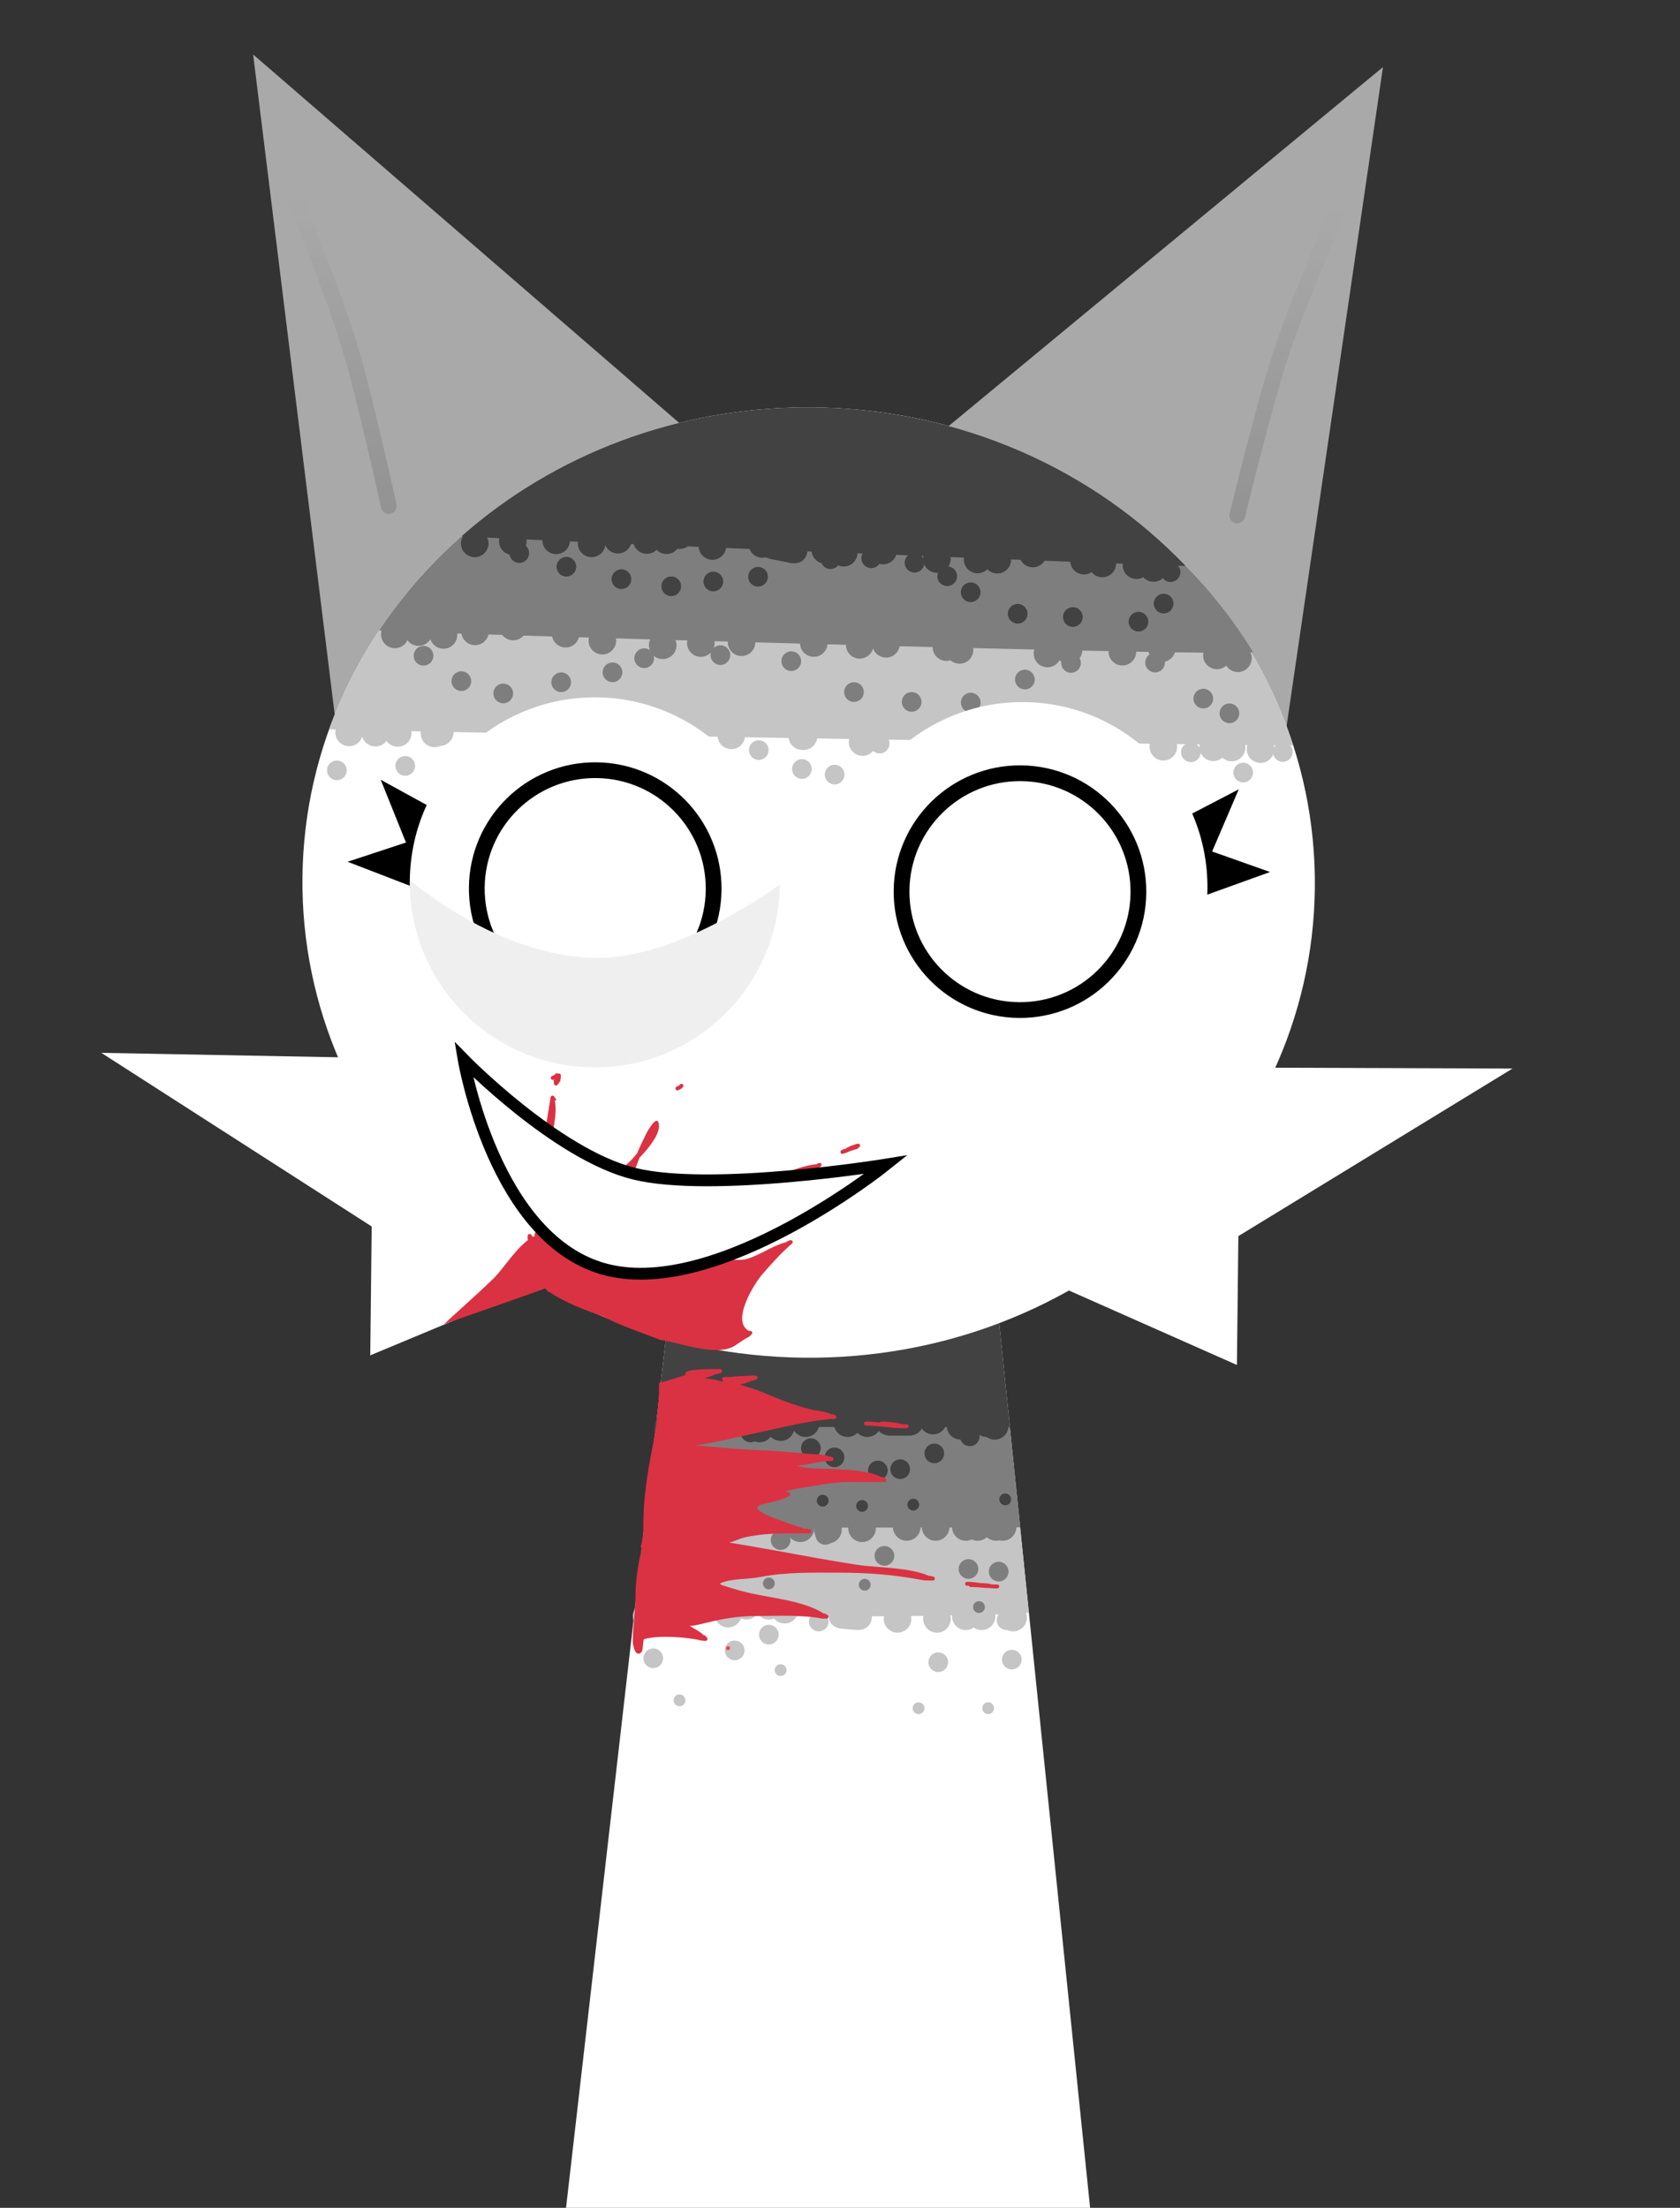 <svg version="1.1" xmlns="http://www.w3.org/2000/svg" xmlns:xlink="http://www.w3.org/1999/xlink" width="213.182" height="280.185" viewBox="0,0,213.182,280.185"><rect x="0" y="0" width="213.182" height="280.185" fill="#333333" stroke="none"/><defs><linearGradient x1="378.185" y1="65.219" x2="377.749" y2="104.374" gradientUnits="userSpaceOnUse" id="color-1"><stop offset="0" stop-color="#000000" stop-opacity="0"/><stop offset="1" stop-color="#000000" stop-opacity="0.129"/></linearGradient><linearGradient x1="258.076" y1="63.882" x2="257.64" y2="103.038" gradientUnits="userSpaceOnUse" id="color-2"><stop offset="0" stop-color="#000000" stop-opacity="0"/><stop offset="1" stop-color="#000000" stop-opacity="0.129"/></linearGradient></defs><g transform="translate(-214.524,-38.888)"><g stroke-miterlimit="10"><g stroke-linecap="butt"><g><path d="M286.352,319.072l15.143,-131.842l37.783,-0.158l13.574,132z" fill="#ffffff" stroke="#000000" stroke-width="0"/><path d="M295.038,243.45c2.312,-20.126 6.457,-56.22 6.457,-56.22l37.783,-0.158c0,0 3.726,36.236 5.801,56.413c0.068,0.661 -50.134,0.768 -50.042,-0.036z" fill="#c5c5c5" stroke="#000000" stroke-width="0"/><path d="M296.284,232.596c2.015,-17.54 5.211,-45.366 5.211,-45.366l37.783,-0.158c0,0 4.663,45.114 4.717,45.637c0.003,0.033 -47.738,0.123 -47.711,-0.113z" fill="#7e7e7e" stroke="#000000" stroke-width="0"/><path d="M297.748,219.854c1.588,-13.823 3.747,-32.623 3.747,-32.623l37.783,-0.158c0,0 1.953,18.988 3.384,32.906c0.007,0.069 -44.927,-0.012 -44.914,-0.124z" fill="#424242" stroke="#000000" stroke-width="0"/><path d="M297.5,220.167c0,-0.967 0.783,-1.75 1.75,-1.75c0.967,0 1.75,0.783 1.75,1.75c0,0.967 -0.783,1.75 -1.75,1.75c-0.967,0 -1.75,-0.783 -1.75,-1.75z" fill="#424242" stroke="none" stroke-width="0.5"/><path d="M306.917,217.75c0.967,0 1.75,0.783 1.75,1.75c0,0.967 -0.783,1.75 -1.75,1.75c-0.302,0 -0.586,-0.076 -0.833,-0.211c-0.248,0.134 -0.532,0.211 -0.833,0.211c-0.967,0 -1.75,-0.783 -1.75,-1.75c0,-0.967 0.783,-1.75 1.75,-1.75c0.302,0 0.586,0.076 0.833,0.211c0.248,-0.134 0.532,-0.211 0.833,-0.211z" fill="#424242" stroke="none" stroke-width="0.5"/><path d="M308.5,220.667c0,-0.531 0.331,-0.984 0.798,-1.166c0.262,-0.636 0.888,-1.084 1.619,-1.084c0.415,0 0.797,0.145 1.097,0.386c0.209,-0.219 0.497,-0.361 0.818,-0.383c0.228,-0.109 0.483,-0.17 0.752,-0.17c0.619,0 1.162,0.321 1.474,0.806c0.197,-0.751 0.88,-1.306 1.693,-1.306c0.967,0 1.75,0.783 1.75,1.75c0,0.967 -0.783,1.75 -1.75,1.75c-0.619,0 -1.162,-0.321 -1.474,-0.806c-0.197,0.751 -0.88,1.306 -1.693,1.306c-0.496,0 -0.944,-0.207 -1.263,-0.538c-0.319,0.428 -0.829,0.705 -1.404,0.705c-0.224,0 -0.438,-0.042 -0.635,-0.119c-0.161,0.076 -0.342,0.119 -0.532,0.119c-0.69,0 -1.25,-0.56 -1.25,-1.25z" fill="#424242" stroke="none" stroke-width="0.5"/><path d="M332.917,217.417c0.967,0 1.75,0.783 1.75,1.75c0,0.967 -0.783,1.75 -1.75,1.75c-0.589,0 -1.111,-0.291 -1.428,-0.738c-0.445,0.905 -1.572,0.905 -1.572,0.905h-2.5c0,0 -0.866,0 -1.379,-0.609c-0.314,0.468 -0.848,0.776 -1.454,0.776c-0.49,0 -0.932,-0.201 -1.25,-0.525c-0.318,0.324 -0.76,0.525 -1.25,0.525c-0.967,0 -1.75,-0.783 -1.75,-1.75c0,-0.967 0.783,-1.75 1.75,-1.75c0.49,0 0.932,0.201 1.25,0.525c0.318,-0.324 0.76,-0.525 1.25,-0.525c0.532,0 1.009,0.238 1.33,0.613c0.482,-0.78 1.503,-0.78 1.503,-0.78h2.5c0,0 0.978,0 1.471,0.731c0.299,-0.535 0.872,-0.897 1.529,-0.897z" fill="#424242" stroke="none" stroke-width="0.5"/><path d="M338.833,221.167c0,0.69 -0.56,1.25 -1.25,1.25c-0.544,0 -1.007,-0.348 -1.179,-0.833c-0.961,-0.007 -1.738,-0.788 -1.738,-1.75c0,-0.967 0.783,-1.75 1.75,-1.75c0.728,0 1.353,0.445 1.616,1.078c0.158,-0.804 0.867,-1.411 1.717,-1.411c0.384,0 0.739,0.124 1.028,0.334c0.954,0.015 1.722,0.793 1.722,1.75c0,0.967 -0.783,1.75 -1.75,1.75c-0.384,0 -0.739,-0.124 -1.028,-0.334c-0.331,-0.005 -0.64,-0.102 -0.902,-0.267c0.009,0.06 0.013,0.122 0.013,0.184z" fill="#424242" stroke="none" stroke-width="0.5"/><path d="M296.667,232.833c0,-0.967 0.783,-1.75 1.75,-1.75c0.967,0 1.75,0.783 1.75,1.75c0,0.967 -0.783,1.75 -1.75,1.75c-0.967,0 -1.75,-0.783 -1.75,-1.75z" fill="#7e7e7e" stroke="none" stroke-width="0.5"/><path d="M300.667,232.167c0,-0.967 0.783,-1.75 1.75,-1.75c0.967,0 1.75,0.783 1.75,1.75c0,0.967 -0.783,1.75 -1.75,1.75c-0.967,0 -1.75,-0.783 -1.75,-1.75z" fill="#7e7e7e" stroke="none" stroke-width="0.5"/><path d="M310.083,230.25c0.967,0 1.75,0.783 1.75,1.75c0,0.967 -0.783,1.75 -1.75,1.75c-0.603,0 -1.135,-0.305 -1.45,-0.77c-0.293,0.557 -0.877,0.937 -1.55,0.937c-0.967,0 -1.75,-0.783 -1.75,-1.75c0,-0.967 0.783,-1.75 1.75,-1.75c0.603,0 1.135,0.305 1.45,0.77c0.293,-0.557 0.877,-0.937 1.55,-0.937z" fill="#7e7e7e" stroke="none" stroke-width="0.5"/><path d="M314.333,232.833c0,-0.967 0.783,-1.75 1.75,-1.75c0.967,0 1.75,0.783 1.75,1.75c0,0.967 -0.783,1.75 -1.75,1.75c-0.967,0 -1.75,-0.783 -1.75,-1.75z" fill="#7e7e7e" stroke="none" stroke-width="0.5"/><path d="M322.167,232.833c0,-0.967 0.783,-1.75 1.75,-1.75c0.967,0 1.75,0.783 1.75,1.75c0,0.967 -0.783,1.75 -1.75,1.75c-0.967,0 -1.75,-0.783 -1.75,-1.75z" fill="#7e7e7e" stroke="none" stroke-width="0.5"/><path d="M327.833,232.667c0,-0.967 0.783,-1.75 1.75,-1.75c0.967,0 1.75,0.783 1.75,1.75c0,0.967 -0.783,1.75 -1.75,1.75c-0.967,0 -1.75,-0.783 -1.75,-1.75z" fill="#7e7e7e" stroke="none" stroke-width="0.5"/><path d="M331.5,232.667c0,-0.967 0.783,-1.75 1.75,-1.75c0.967,0 1.75,0.783 1.75,1.75c0,0.967 -0.783,1.75 -1.75,1.75c-0.967,0 -1.75,-0.783 -1.75,-1.75z" fill="#7e7e7e" stroke="none" stroke-width="0.5"/><path d="M341.75,230.917c0.967,0 1.75,0.783 1.75,1.75c0,0.967 -0.783,1.75 -1.75,1.75c-0.144,0 -0.283,-0.017 -0.417,-0.05c-0.134,0.033 -0.273,0.05 -0.417,0.05c-0.448,0 -0.857,-0.169 -1.167,-0.446c-0.31,0.277 -0.718,0.446 -1.167,0.446c-0.268,0 -0.523,-0.06 -0.75,-0.168c-0.227,0.108 -0.482,0.168 -0.75,0.168c-0.967,0 -1.75,-0.783 -1.75,-1.75c0,-0.967 0.783,-1.75 1.75,-1.75c0.268,0 0.523,0.06 0.75,0.168c0.227,-0.108 0.482,-0.168 0.75,-0.168c0.448,0 0.857,0.169 1.167,0.446c0.31,-0.277 0.718,-0.446 1.167,-0.446c0.144,0 0.283,0.017 0.417,0.05c0.134,-0.033 0.273,-0.05 0.417,-0.05z" fill="#7e7e7e" stroke="none" stroke-width="0.5"/><path d="M317.833,233c0,-0.967 0.783,-1.75 1.75,-1.75c0.967,0 1.75,0.783 1.75,1.75c0,0.967 -0.783,1.75 -1.75,1.75c-0.967,0 -1.75,-0.783 -1.75,-1.75z" fill="#7e7e7e" stroke="none" stroke-width="0.5"/><path d="M294.833,244c0,-0.967 0.783,-1.75 1.75,-1.75c0.967,0 1.75,0.783 1.75,1.75c0,0.967 -0.783,1.75 -1.75,1.75c-0.967,0 -1.75,-0.783 -1.75,-1.75z" fill="#c5c5c5" stroke="none" stroke-width="0.5"/><path d="M341.333,244.167c0,-0.967 0.783,-1.75 1.75,-1.75c0.967,0 1.75,0.783 1.75,1.75c0,0.967 -0.783,1.75 -1.75,1.75c-0.967,0 -1.75,-0.783 -1.75,-1.75z" fill="#c5c5c5" stroke="none" stroke-width="0.5"/><path d="M335.333,244c0,-0.967 0.783,-1.75 1.75,-1.75c0.372,0 0.717,0.116 1,0.314c0.283,-0.198 0.628,-0.314 1,-0.314c0.967,0 1.75,0.783 1.75,1.75c0,0.967 -0.783,1.75 -1.75,1.75c-0.372,0 -0.717,-0.116 -1,-0.314c-0.283,0.198 -0.628,0.314 -1,0.314c-0.967,0 -1.75,-0.783 -1.75,-1.75z" fill="#c5c5c5" stroke="none" stroke-width="0.5"/><path d="M331.667,244.333c0,-0.967 0.783,-1.75 1.75,-1.75c0.967,0 1.75,0.783 1.75,1.75c0,0.967 -0.783,1.75 -1.75,1.75c-0.967,0 -1.75,-0.783 -1.75,-1.75z" fill="#c5c5c5" stroke="none" stroke-width="0.5"/><path d="M326.667,244.333c0,-0.967 0.783,-1.75 1.75,-1.75c0.967,0 1.75,0.783 1.75,1.75c0,0.967 -0.783,1.75 -1.75,1.75c-0.967,0 -1.75,-0.783 -1.75,-1.75z" fill="#c5c5c5" stroke="none" stroke-width="0.5"/><path d="M319.673,243.688c0.145,-1.744 1.889,-1.599 1.889,-1.599l2,0.167c0,0 1.744,0.145 1.599,1.889c-0.145,1.744 -1.889,1.599 -1.889,1.599l-2,-0.167c0,0 -1.744,-0.145 -1.599,-1.889z" fill="#c5c5c5" stroke="none" stroke-width="0.5"/><path d="M306.917,241.917c0.246,0 0.48,0.051 0.692,0.142c0.247,-0.667 0.889,-1.142 1.642,-1.142c0.583,0 1.099,0.285 1.417,0.722c0.318,-0.438 0.834,-0.722 1.417,-0.722c0.539,0 1.022,0.244 1.343,0.628c0.203,-0.082 0.425,-0.128 0.657,-0.128c0.967,0 1.75,0.783 1.75,1.75c0,0.967 -0.783,1.75 -1.75,1.75c-0.539,0 -1.022,-0.244 -1.343,-0.628c-0.203,0.082 -0.425,0.128 -0.657,0.128c-0.583,0 -1.099,-0.285 -1.417,-0.722c-0.318,0.438 -0.834,0.722 -1.417,0.722c-0.246,0 -0.48,-0.051 -0.692,-0.142c-0.247,0.667 -0.889,1.142 -1.642,1.142c-0.798,0 -1.472,-0.535 -1.682,-1.265c-0.308,0.269 -0.71,0.432 -1.151,0.432c-0.302,0 -0.586,-0.076 -0.833,-0.211c-0.248,0.134 -0.532,0.211 -0.833,0.211c-0.216,0 -0.422,-0.039 -0.613,-0.11c-0.292,0.561 -0.878,0.944 -1.554,0.944c-0.967,0 -1.75,-0.783 -1.75,-1.75c0,-0.967 0.783,-1.75 1.75,-1.75c0.216,0 0.422,0.039 0.613,0.11c0.292,-0.561 0.878,-0.944 1.554,-0.944c0.302,0 0.586,0.076 0.833,0.211c0.248,-0.134 0.532,-0.211 0.833,-0.211c0.798,0 1.472,0.535 1.682,1.265c0.308,-0.269 0.71,-0.432 1.151,-0.432z" fill="#c5c5c5" stroke="none" stroke-width="0.5"/><path d="M301.667,224.833c0,-0.69 0.56,-1.25 1.25,-1.25c0.69,0 1.25,0.56 1.25,1.25c0,0.69 -0.56,1.25 -1.25,1.25c-0.69,0 -1.25,-0.56 -1.25,-1.25z" fill="#424242" stroke="none" stroke-width="0.5"/><path d="M316.167,222.667c0,-0.69 0.56,-1.25 1.25,-1.25c0.69,0 1.25,0.56 1.25,1.25c0,0.69 -0.56,1.25 -1.25,1.25c-0.69,0 -1.25,-0.56 -1.25,-1.25z" fill="#424242" stroke="none" stroke-width="0.5"/><path d="M319.167,223.833c0,-0.69 0.56,-1.25 1.25,-1.25c0.69,0 1.25,0.56 1.25,1.25c0,0.69 -0.56,1.25 -1.25,1.25c-0.69,0 -1.25,-0.56 -1.25,-1.25z" fill="#424242" stroke="none" stroke-width="0.5"/><path d="M324.667,225.5c0,-0.69 0.56,-1.25 1.25,-1.25c0.69,0 1.25,0.56 1.25,1.25c0,0.69 -0.56,1.25 -1.25,1.25c-0.69,0 -1.25,-0.56 -1.25,-1.25z" fill="#424242" stroke="none" stroke-width="0.5"/><path d="M327.5,225.333c0,-0.69 0.56,-1.25 1.25,-1.25c0.69,0 1.25,0.56 1.25,1.25c0,0.69 -0.56,1.25 -1.25,1.25c-0.69,0 -1.25,-0.56 -1.25,-1.25z" fill="#424242" stroke="none" stroke-width="0.5"/><path d="M331.833,223.333c0,-0.69 0.56,-1.25 1.25,-1.25c0.69,0 1.25,0.56 1.25,1.25c0,0.69 -0.56,1.25 -1.25,1.25c-0.69,0 -1.25,-0.56 -1.25,-1.25z" fill="#424242" stroke="none" stroke-width="0.5"/><path d="M299.333,238.333c0,-0.69 0.56,-1.25 1.25,-1.25c0.69,0 1.25,0.56 1.25,1.25c0,0.69 -0.56,1.25 -1.25,1.25c-0.69,0 -1.25,-0.56 -1.25,-1.25z" fill="#7e7e7e" stroke="none" stroke-width="0.5"/><path d="M312.333,234.333c0,-0.69 0.56,-1.25 1.25,-1.25c0.69,0 1.25,0.56 1.25,1.25c0,0.69 -0.56,1.25 -1.25,1.25c-0.69,0 -1.25,-0.56 -1.25,-1.25z" fill="#7e7e7e" stroke="none" stroke-width="0.5"/><path d="M318,233.667c0,-0.69 0.56,-1.25 1.25,-1.25c0.69,0 1.25,0.56 1.25,1.25c0,0.69 -0.56,1.25 -1.25,1.25c-0.69,0 -1.25,-0.56 -1.25,-1.25z" fill="#7e7e7e" stroke="none" stroke-width="0.5"/><path d="M325.5,236.333c0,-0.69 0.56,-1.25 1.25,-1.25c0.69,0 1.25,0.56 1.25,1.25c0,0.69 -0.56,1.25 -1.25,1.25c-0.69,0 -1.25,-0.56 -1.25,-1.25z" fill="#7e7e7e" stroke="none" stroke-width="0.5"/><path d="M336.167,238c0,-0.69 0.56,-1.25 1.25,-1.25c0.69,0 1.25,0.56 1.25,1.25c0,0.69 -0.56,1.25 -1.25,1.25c-0.69,0 -1.25,-0.56 -1.25,-1.25z" fill="#7e7e7e" stroke="none" stroke-width="0.5"/><path d="M340,238.333c0,-0.69 0.56,-1.25 1.25,-1.25c0.69,0 1.25,0.56 1.25,1.25c0,0.69 -0.56,1.25 -1.25,1.25c-0.69,0 -1.25,-0.56 -1.25,-1.25z" fill="#7e7e7e" stroke="none" stroke-width="0.5"/><path d="M305.5,236.667c0,-0.69 0.56,-1.25 1.25,-1.25c0.69,0 1.25,0.56 1.25,1.25c0,0.69 -0.56,1.25 -1.25,1.25c-0.69,0 -1.25,-0.56 -1.25,-1.25z" fill="#7e7e7e" stroke="none" stroke-width="0.5"/><path d="M296.167,249.333c0,-0.69 0.56,-1.25 1.25,-1.25c0.69,0 1.25,0.56 1.25,1.25c0,0.69 -0.56,1.25 -1.25,1.25c-0.69,0 -1.25,-0.56 -1.25,-1.25z" fill="#c5c5c5" stroke="none" stroke-width="0.5"/><path d="M306.5,248.333c0,-0.69 0.56,-1.25 1.25,-1.25c0.69,0 1.25,0.56 1.25,1.25c0,0.69 -0.56,1.25 -1.25,1.25c-0.69,0 -1.25,-0.56 -1.25,-1.25z" fill="#c5c5c5" stroke="none" stroke-width="0.5"/><path d="M310.833,246.333c0,-0.69 0.56,-1.25 1.25,-1.25c0.69,0 1.25,0.56 1.25,1.25c0,0.69 -0.56,1.25 -1.25,1.25c-0.69,0 -1.25,-0.56 -1.25,-1.25z" fill="#c5c5c5" stroke="none" stroke-width="0.5"/><path d="M317.167,244.667c0,-0.69 0.56,-1.25 1.25,-1.25c0.69,0 1.25,0.56 1.25,1.25c0,0.69 -0.56,1.25 -1.25,1.25c-0.69,0 -1.25,-0.56 -1.25,-1.25z" fill="#c5c5c5" stroke="none" stroke-width="0.5"/><path d="M332.333,249.833c0,-0.69 0.56,-1.25 1.25,-1.25c0.69,0 1.25,0.56 1.25,1.25c0,0.69 -0.56,1.25 -1.25,1.25c-0.69,0 -1.25,-0.56 -1.25,-1.25z" fill="#c5c5c5" stroke="none" stroke-width="0.5"/><path d="M341.667,249.5c0,-0.69 0.56,-1.25 1.25,-1.25c0.69,0 1.25,0.56 1.25,1.25c0,0.69 -0.56,1.25 -1.25,1.25c-0.69,0 -1.25,-0.56 -1.25,-1.25z" fill="#c5c5c5" stroke="none" stroke-width="0.5"/><path d="M341,244.5c0,-0.69 0.56,-1.25 1.25,-1.25c0.69,0 1.25,0.56 1.25,1.25c0,0.69 -0.56,1.25 -1.25,1.25c-0.69,0 -1.25,-0.56 -1.25,-1.25z" fill="#c5c5c5" stroke="none" stroke-width="0.5"/><path d="M302.5,229.5c0,-0.414 0.336,-0.75 0.75,-0.75c0.414,0 0.75,0.336 0.75,0.75c0,0.414 -0.336,0.75 -0.75,0.75c-0.414,0 -0.75,-0.336 -0.75,-0.75z" fill="#424242" stroke="none" stroke-width="0.5"/><path d="M310.167,226.667c0,-0.414 0.336,-0.75 0.75,-0.75c0.414,0 0.75,0.336 0.75,0.75c0,0.414 -0.336,0.75 -0.75,0.75c-0.414,0 -0.75,-0.336 -0.75,-0.75z" fill="#424242" stroke="none" stroke-width="0.5"/><path d="M318.167,229.333c0,-0.414 0.336,-0.75 0.75,-0.75c0.414,0 0.75,0.336 0.75,0.75c0,0.414 -0.336,0.75 -0.75,0.75c-0.414,0 -0.75,-0.336 -0.75,-0.75z" fill="#424242" stroke="none" stroke-width="0.5"/><path d="M323.167,230c0,-0.414 0.336,-0.75 0.75,-0.75c0.414,0 0.75,0.336 0.75,0.75c0,0.414 -0.336,0.75 -0.75,0.75c-0.414,0 -0.75,-0.336 -0.75,-0.75z" fill="#424242" stroke="none" stroke-width="0.5"/><path d="M329.667,229.833c0,-0.414 0.336,-0.75 0.75,-0.75c0.414,0 0.75,0.336 0.75,0.75c0,0.414 -0.336,0.75 -0.75,0.75c-0.414,0 -0.75,-0.336 -0.75,-0.75z" fill="#424242" stroke="none" stroke-width="0.5"/><path d="M341.333,229.167c0,-0.414 0.336,-0.75 0.75,-0.75c0.414,0 0.75,0.336 0.75,0.75c0,0.414 -0.336,0.75 -0.75,0.75c-0.414,0 -0.75,-0.336 -0.75,-0.75z" fill="#424242" stroke="none" stroke-width="0.5"/><path d="M301,242.167c0,-0.414 0.336,-0.75 0.75,-0.75c0.414,0 0.75,0.336 0.75,0.75c0,0.414 -0.336,0.75 -0.75,0.75c-0.414,0 -0.75,-0.336 -0.75,-0.75z" fill="#7e7e7e" stroke="none" stroke-width="0.5"/><path d="M311.333,239.833c0,-0.414 0.336,-0.75 0.75,-0.75c0.414,0 0.75,0.336 0.75,0.75c0,0.414 -0.336,0.75 -0.75,0.75c-0.414,0 -0.75,-0.336 -0.75,-0.75z" fill="#7e7e7e" stroke="none" stroke-width="0.5"/><path d="M323.5,240c0,-0.414 0.336,-0.75 0.75,-0.75c0.414,0 0.75,0.336 0.75,0.75c0,0.414 -0.336,0.75 -0.75,0.75c-0.414,0 -0.75,-0.336 -0.75,-0.75z" fill="#7e7e7e" stroke="none" stroke-width="0.5"/><path d="M338,242.833c0,-0.414 0.336,-0.75 0.75,-0.75c0.414,0 0.75,0.336 0.75,0.75c0,0.414 -0.336,0.75 -0.75,0.75c-0.414,0 -0.75,-0.336 -0.75,-0.75z" fill="#7e7e7e" stroke="none" stroke-width="0.5"/><path d="M300,254.667c0,-0.414 0.336,-0.75 0.75,-0.75c0.414,0 0.75,0.336 0.75,0.75c0,0.414 -0.336,0.75 -0.75,0.75c-0.414,0 -0.75,-0.336 -0.75,-0.75z" fill="#c5c5c5" stroke="none" stroke-width="0.5"/><path d="M312.833,250.833c0,-0.414 0.336,-0.75 0.75,-0.75c0.414,0 0.75,0.336 0.75,0.75c0,0.414 -0.336,0.75 -0.75,0.75c-0.414,0 -0.75,-0.336 -0.75,-0.75z" fill="#c5c5c5" stroke="none" stroke-width="0.5"/><path d="M330.333,255.667c0,-0.414 0.336,-0.75 0.75,-0.75c0.414,0 0.75,0.336 0.75,0.75c0,0.414 -0.336,0.75 -0.75,0.75c-0.414,0 -0.75,-0.336 -0.75,-0.75z" fill="#c5c5c5" stroke="none" stroke-width="0.5"/><path d="M339.167,255.667c0,-0.414 0.336,-0.75 0.75,-0.75c0.414,0 0.75,0.336 0.75,0.75c0,0.414 -0.336,0.75 -0.75,0.75c-0.414,0 -0.75,-0.336 -0.75,-0.75z" fill="#c5c5c5" stroke="none" stroke-width="0.5"/></g><path d="M296.163,233.661c0.006,-0.252 -0.004,-0.509 -0.004,-0.78c0,0 0,-0.024 0.007,-0.057c-0.005,-0.151 -0.007,-0.299 -0.007,-0.443c0,-3.076 0.482,-6.386 1.073,-9.392c0.509,-2.517 0.937,-5.7 0.927,-8.275c0,0 0,-0.036 0.014,-0.081c-0.004,-0.014 -0.008,-0.028 -0.01,-0.044c-0.041,-0.247 0.205,-0.288 0.205,-0.288l0.014,-0.002c0.804,-0.134 1.948,-0.549 3.131,-0.915c-0.038,-0.088 -0.039,-0.18 0.003,-0.276c0.234,-0.52 3.505,-0.474 4.033,-0.477l0.001,0v-0l0.359,-0c0,0 0,0 0,0c0.138,0 0.25,0.112 0.25,0.25c0,0.112 -0.074,0.208 -0.176,0.239l-0.469,0.156l-0.02,-0.06c-0.472,0.228 -1.009,0.418 -1.581,0.58c0.776,0.102 1.536,0.168 2.238,0.444l0.029,-0.088l0.17,0.057l-0.136,-0.171c-0.035,-0.043 -0.055,-0.098 -0.055,-0.157c0,-0.138 0.112,-0.25 0.25,-0.25h0.5v0.025c0.988,-0.126 1.994,-0.136 2.988,-0.192l0.007,0.002v-0.002l0.5,-0c0,0 0,0 0,0c0.138,0 0.25,0.112 0.25,0.25c0,0.112 -0.074,0.207 -0.176,0.239l-0.468,0.158l-0.019,-0.057c-0.484,0.236 -1.014,0.415 -1.57,0.55c0.971,0.319 1.974,0.588 2.906,0.98c2.011,0.846 3.885,1.616 6.006,2.146c0.9,0.225 1.985,0.261 2.808,0.688l0.047,-0.093l0.328,0.164c0.085,0.04 0.143,0.126 0.143,0.226c0,0.138 -0.112,0.25 -0.25,0.25h-0.491c-3.084,0.286 -5.968,1.033 -8.99,1.68c-2.659,0.57 -5.55,1.318 -8.286,1.691c2.547,0.115 5.089,0.468 7.64,0.559c2.342,0.083 4.66,0.29 6.993,0.507c0.841,0.078 1.799,-0.001 2.53,0.368l0.059,-0.104l0.29,0.165c0.078,0.042 0.131,0.125 0.131,0.22c0,0.136 -0.109,0.247 -0.244,0.25l-0.499,0.013c-1.229,0.033 -2.644,0.511 -3.928,0.597c0.504,0.107 1.01,0.209 1.519,0.262c2.287,0.241 7.145,-0.053 9.346,1.233l0.04,-0.08l0.328,0.164c0.085,0.04 0.143,0.126 0.143,0.226c0,0.138 -0.112,0.25 -0.25,0.25c-1.278,0 -3.056,0 -4.333,0c-2.3,0 -4.562,0.493 -6.832,0.856c-0.353,0.057 -0.845,0.198 -1.334,0.289c1.757,0.544 -0.906,1.231 -2.743,1.623c-3.138,0.664 3.021,2.395 5.292,3.22l0.025,-0.102l0.48,0.12c0.111,0.025 0.194,0.125 0.194,0.244c0,0.138 -0.112,0.25 -0.25,0.25c-0.444,0 -1.389,0 -1.833,0c-2.123,0 -4.191,0.053 -6.28,0.494c-0.597,0.126 -1.372,0.519 -2.076,0.686c1.929,0.313 3.853,0.648 5.777,0.998c3.441,0.625 6.879,1.275 10.336,1.807c2.745,0.422 6.659,0.293 9.306,1.449l0.012,-0.048l0.48,0.12c0.111,0.025 0.194,0.125 0.194,0.244c0,0.138 -0.112,0.25 -0.25,0.25h-0.5c-0.32,-0.001 -0.643,-0.023 -0.958,-0.082c-3.451,-0.657 -6.867,-0.918 -10.376,-0.918c-3.422,0 -6.793,-0.099 -10.164,0.569c-1.521,0.301 -3.508,0.138 -4.932,0.76c-0.363,0.158 0.683,0.414 1.06,0.534c0.932,0.296 1.859,0.554 2.815,0.767c2.656,0.591 6.774,0.979 9.193,2.558l0.026,-0.052l0.442,0.221c0.085,0.04 0.143,0.126 0.143,0.226c0,0.138 -0.112,0.25 -0.25,0.25h-0.5v-0.007l-0.024,0.006c-2.623,-0.512 -5.63,-0.332 -8.309,-0.332c-2.384,0 -4.201,0.319 -6.48,0.877c-0.363,0.089 -1.429,0.377 -2.044,0.385c0.656,0.406 1.289,0.69 1.805,1.209l0.063,-0.062l0.317,0.321c0,0 0,0 0,0c0.045,0.045 0.072,0.107 0.072,0.176c0,0.138 -0.112,0.25 -0.25,0.25c-0.006,0 -0.013,-0 -0.019,-0.001l-0.496,-0.033l0,-0.006l-0.023,0.003c-1.843,-0.464 -5.426,-0.709 -7.282,-0.179c-0.152,0.355 -0.089,1.436 -0.32,1.655c-0.81,0.765 -1.091,-1.017 -1.093,-1.343c-0.012,-1.897 0.333,-3.677 0.333,-5.5c0,-2.175 0.31,-4.236 0.824,-6.327c-0.083,-0.041 -0.14,-0.126 -0.14,-0.225c0,-0.022 0.003,-0.044 0.008,-0.064l0.117,-0.48l0.02,0.005c0.007,-0.306 0.053,-0.592 0.175,-0.962zM307.544,214.175c-0.122,-0.003 -0.24,-0.012 -0.353,-0.027c0.045,0.019 0.09,0.038 0.136,0.057c0.073,-0.01 0.145,-0.02 0.217,-0.03z" fill="#da3243" stroke="none" stroke-width="0.5"/><path d="M324.409,219.798c0,0 -0.25,0 -0.25,-0.25c0,-0.25 0.25,-0.25 0.25,-0.25c0.595,0.001 1.19,0.051 1.785,0.111c0.069,-0.111 0.215,-0.111 0.215,-0.111l0.351,0.001c0.6,0.085 1.577,0.053 2.199,0.332c0.039,0 0.078,0.001 0.117,0.001h0.5c0.138,0 0.25,0.112 0.25,0.25c0,0.138 -0.112,0.25 -0.25,0.25h-0.5c-1.569,-0 -3.12,-0.337 -4.667,-0.333z" fill="#da3243" stroke="none" stroke-width="0.5"/><path d="M337.504,240.135c-0.087,-0.003 -0.174,-0.004 -0.262,-0.004c0,0 -0.25,0 -0.25,-0.25c0,-0.25 0.25,-0.25 0.25,-0.25c0.607,0 1.189,0.077 1.764,0.158c0.467,0.008 0.956,0.043 1.334,0.161c0.08,0.006 0.16,0.011 0.241,0.015h0.495c0.138,0 0.25,0.112 0.25,0.25c0,0.138 -0.112,0.25 -0.25,0.25h-0.5v-0.007l-0.007,0.007c-0.186,-0.012 -0.37,-0.029 -0.553,-0.049c-0.684,0.002 -1.357,-0.117 -2.107,-0.117h-0.167c0,0 -0.188,0 -0.238,-0.162z" fill="#da3243" stroke="none" stroke-width="0.5"/><path d="M306.659,248.048c0,-0.138 0.112,-0.25 0.25,-0.25c0.138,0 0.25,0.112 0.25,0.25c0,0.138 -0.112,0.25 -0.25,0.25c-0.138,0 -0.25,-0.112 -0.25,-0.25z" fill="#ff3b4e" stroke="none" stroke-width="0.5"/></g><path d="M214.524,306.613v-267.725h213.182v267.725z" fill="none" stroke="none" stroke-width="0" stroke-linecap="butt"/><path d="" fill="none" stroke="#000000" stroke-width="0" stroke-linecap="round"/><g><g stroke-linecap="round"><path d="M334.334,93.424l55.682,-46.028l-12.341,84.39" fill="#a9a9a9" stroke="#000000" stroke-width="0"/><path d="M371.53,104.305c0,0 3.352,-13.885 5.538,-20.51c2.102,-6.372 7.336,-18.508 7.336,-18.508" fill="none" stroke="url(#color-1)" stroke-width="2"/></g><g stroke-linecap="round"><path d="M257.105,130.444l-10.461,-84.643l54.644,47.255" fill="#a9a9a9" stroke="#000000" stroke-width="0"/><path d="M251.857,63.813c0,0 4.962,12.249 6.922,18.666c2.038,6.671 5.08,20.628 5.08,20.628" fill="none" stroke="url(#color-2)" stroke-width="2"/></g><g><path d="M252.904,150.177c0.37,-33.3 29.429,-59.975 64.904,-59.58c35.475,0.395 63.933,27.709 63.562,61.009c-0.37,33.3 -29.429,59.975 -64.904,59.58c-35.475,-0.395 -63.933,-27.709 -63.562,-61.009z" fill="#ffffff" stroke="#000000" stroke-width="0" stroke-linecap="butt"/><g><path d="M256.396,173.513l6.915,-0.384l23.659,26.754l-7.171,2.684z" fill="#ffffff" stroke="none" stroke-width="0" stroke-linecap="round"/><path d="M283.031,201.913l-21.523,8.975l0.182,-16.353l-34.308,-22.035l30.17,0.566" fill="#ffffff" stroke="#000000" stroke-width="0" stroke-linecap="round"/><path d="M353.382,203.386l-7.109,-2.843l24.249,-26.221l6.905,0.538z" fill="#ffffff" stroke="none" stroke-width="0" stroke-linecap="round"/><path d="M376.279,174.386l30.175,0.105l-34.79,21.266l-0.182,16.353l-21.318,-9.451" fill="#ffffff" stroke="#000000" stroke-width="0" stroke-linecap="round"/><path d="M256.289,131.435c8.677,-24.012 33.028,-41.155 61.519,-40.838c28.76,0.32 52.908,18.333 60.822,42.884c0.057,0.175 -122.408,-1.859 -122.341,-2.047z" fill="#c5c5c5" stroke="#000000" stroke-width="0" stroke-linecap="butt"/><path d="M262.626,118.903c11.474,-17.216 31.952,-28.565 55.182,-28.306c23.596,0.262 44.747,13.109 55.715,31.031c0.457,0.747 -111.036,-2.517 -110.897,-2.725z" fill="#7e7e7e" stroke="#000000" stroke-width="0" stroke-linecap="butt"/><path d="M273.133,106.905c11.659,-10.278 27.407,-16.5 44.675,-16.308c18.754,0.209 35.547,7.941 47.156,20.104c0.11,0.115 -92.106,-3.553 -91.831,-3.796z" fill="#424242" stroke="#000000" stroke-width="0" stroke-linecap="butt"/><path d="M273.012,107.826c0.011,-0.966 0.803,-1.741 1.769,-1.73c0.966,0.011 1.741,0.803 1.73,1.769c-0.011,0.966 -0.803,1.741 -1.769,1.73c-0.966,-0.011 -1.741,-0.803 -1.73,-1.769z" fill="#424242" stroke="none" stroke-width="0.5" stroke-linecap="butt"/><path d="M277.848,107.546c0.011,-0.966 0.803,-1.741 1.769,-1.73c0.966,0.011 1.741,0.803 1.73,1.769c-0.011,0.966 -0.803,1.741 -1.769,1.73c-0.966,-0.011 -1.741,-0.803 -1.73,-1.769z" fill="#424242" stroke="none" stroke-width="0.5" stroke-linecap="butt"/><path d="M283.35,107.441c0.011,-0.966 0.803,-1.741 1.769,-1.73c0.966,0.011 1.741,0.803 1.73,1.769c-0.011,0.966 -0.803,1.741 -1.769,1.73c-0.966,-0.011 -1.741,-0.803 -1.73,-1.769z" fill="#424242" stroke="none" stroke-width="0.5" stroke-linecap="butt"/><path d="M300.794,105.051c0.966,0.011 1.741,0.803 1.73,1.769c-0.011,0.966 -0.803,1.741 -1.769,1.73c-0.094,-0.001 -0.186,-0.009 -0.275,-0.025c-0.324,0.415 -0.832,0.679 -1.399,0.673c-0.49,-0.005 -0.93,-0.211 -1.244,-0.539c-0.321,0.321 -0.766,0.517 -1.256,0.511c-0.966,-0.011 -1.741,-0.803 -1.73,-1.769c0.011,-0.966 0.803,-1.741 1.769,-1.73c0.49,0.005 0.93,0.211 1.244,0.539c0.321,-0.321 0.766,-0.517 1.256,-0.511c0.094,0.001 0.186,0.009 0.275,0.025c0.324,-0.415 0.832,-0.679 1.399,-0.673z" fill="#424242" stroke="none" stroke-width="0.5" stroke-linecap="butt"/><path d="M316.972,108.971c-0.342,1.716 -2.058,1.375 -2.058,1.375l-2.661,-0.53c0,0 -0.25,-0.05 -0.539,-0.206c-0.15,0.04 -0.307,0.06 -0.47,0.058c-0.966,-0.011 -1.741,-0.803 -1.73,-1.769c0.011,-0.966 0.803,-1.741 1.769,-1.73c0.312,0.003 0.603,0.088 0.855,0.234c0.43,-0.092 0.798,-0.019 0.798,-0.019l2.661,0.53c0,0 1.716,0.342 1.375,2.058z" fill="#424242" stroke="none" stroke-width="0.5" stroke-linecap="butt"/><path d="M321.604,107.283c0.966,0.011 1.741,0.803 1.73,1.769c-0.011,0.966 -0.803,1.741 -1.769,1.73c-0.543,-0.006 -1.026,-0.259 -1.342,-0.651c-0.282,0.188 -0.622,0.296 -0.987,0.292c-0.966,-0.011 -1.741,-0.803 -1.73,-1.769c0.011,-0.966 0.803,-1.741 1.769,-1.73c0.543,0.006 1.026,0.259 1.342,0.651c0.282,-0.188 0.622,-0.296 0.987,-0.292z" fill="#424242" stroke="none" stroke-width="0.5" stroke-linecap="butt"/><path d="M343.835,109.114c0.011,-0.966 0.803,-1.741 1.769,-1.73c0.966,0.011 1.741,0.803 1.73,1.769c-0.011,0.966 -0.803,1.741 -1.769,1.73c-0.966,-0.011 -1.741,-0.803 -1.73,-1.769z" fill="#424242" stroke="none" stroke-width="0.5" stroke-linecap="butt"/><path d="M354.424,108.648c0.966,0.011 1.741,0.803 1.73,1.769c-0.011,0.966 -0.803,1.741 -1.769,1.73c-0.543,-0.006 -1.026,-0.259 -1.342,-0.651c-0.282,0.188 -0.622,0.296 -0.987,0.292c-0.966,-0.011 -1.741,-0.803 -1.73,-1.769c0.011,-0.966 0.803,-1.741 1.769,-1.73c0.543,0.006 1.026,0.259 1.342,0.651c0.282,-0.188 0.622,-0.296 0.987,-0.292z" fill="#424242" stroke="none" stroke-width="0.5" stroke-linecap="butt"/><path d="M360.918,109.22c0.966,0.011 1.741,0.803 1.73,1.769c-0.011,0.966 -0.803,1.741 -1.769,1.73c-0.511,-0.006 -0.968,-0.23 -1.284,-0.582c-0.259,0.146 -0.559,0.229 -0.879,0.225c-0.966,-0.011 -1.741,-0.803 -1.73,-1.769c0.011,-0.966 0.803,-1.741 1.769,-1.73c0.511,0.006 0.968,0.23 1.284,0.582c0.259,-0.146 0.559,-0.229 0.879,-0.225z" fill="#424242" stroke="none" stroke-width="0.5" stroke-linecap="butt"/><path d="M303.176,108.161c0.011,-0.966 0.803,-1.741 1.769,-1.73c0.966,0.011 1.741,0.803 1.73,1.769c-0.011,0.966 -0.803,1.741 -1.769,1.73c-0.966,-0.011 -1.741,-0.803 -1.73,-1.769z" fill="#424242" stroke="none" stroke-width="0.5" stroke-linecap="butt"/><path d="M287.846,107.824c0.011,-0.966 0.803,-1.741 1.769,-1.73c0.711,0.008 1.318,0.439 1.585,1.05c0.117,-0.863 0.861,-1.523 1.754,-1.513c0.966,0.011 1.741,0.803 1.73,1.769c-0.011,0.966 -0.803,1.741 -1.769,1.73c-0.711,-0.008 -1.318,-0.439 -1.585,-1.05c-0.117,0.863 -0.861,1.523 -1.754,1.513c-0.966,-0.011 -1.741,-0.803 -1.73,-1.769z" fill="#424242" stroke="none" stroke-width="0.5" stroke-linecap="butt"/><path d="M371.625,120.674c0.966,0.011 1.741,0.803 1.73,1.769c-0.011,0.966 -0.803,1.741 -1.769,1.73c-0.618,-0.007 -1.158,-0.333 -1.464,-0.82c-0.316,0.289 -0.738,0.463 -1.199,0.457c-0.966,-0.011 -1.741,-0.803 -1.73,-1.769c0.011,-0.966 0.803,-1.741 1.769,-1.73c0.618,0.007 1.158,0.333 1.464,0.82c0.316,-0.288 0.738,-0.463 1.199,-0.457z" fill="#7e7e7e" stroke="none" stroke-width="0.5" stroke-linecap="butt"/><path d="M360.202,121.13c0.011,-0.966 0.803,-1.741 1.769,-1.73c0.966,0.011 1.741,0.803 1.73,1.769c-0.011,0.966 -0.803,1.741 -1.769,1.73c-0.966,-0.011 -1.741,-0.803 -1.73,-1.769z" fill="#7e7e7e" stroke="none" stroke-width="0.5" stroke-linecap="butt"/><path d="M355.197,121.574c0.011,-0.966 0.803,-1.741 1.769,-1.73c0.966,0.011 1.741,0.803 1.73,1.769c-0.011,0.966 -0.803,1.741 -1.769,1.73c-0.966,-0.011 -1.741,-0.803 -1.73,-1.769z" fill="#7e7e7e" stroke="none" stroke-width="0.5" stroke-linecap="butt"/><path d="M345.694,121.802c0.011,-0.966 0.803,-1.741 1.769,-1.73c0.43,0.005 0.823,0.165 1.125,0.426c0.303,-0.541 0.884,-0.903 1.547,-0.896c0.966,0.011 1.741,0.803 1.73,1.769c-0.011,0.966 -0.803,1.741 -1.769,1.73c-0.43,-0.005 -0.823,-0.165 -1.125,-0.426c-0.303,0.541 -0.884,0.903 -1.547,0.896c-0.966,-0.011 -1.741,-0.803 -1.73,-1.769z" fill="#7e7e7e" stroke="none" stroke-width="0.5" stroke-linecap="butt"/><path d="M332.869,120.992c0.011,-0.966 0.803,-1.741 1.769,-1.73c0.432,0.005 0.826,0.166 1.128,0.429c0.169,-0.052 0.348,-0.079 0.535,-0.077c0.966,0.011 1.741,0.803 1.73,1.769c-0.011,0.966 -0.803,1.741 -1.769,1.73c-0.432,-0.005 -0.826,-0.166 -1.128,-0.429c-0.169,0.052 -0.348,0.079 -0.535,0.077c-0.966,-0.011 -1.741,-0.803 -1.73,-1.769z" fill="#7e7e7e" stroke="none" stroke-width="0.5" stroke-linecap="butt"/><path d="M321.871,120.703c0.011,-0.966 0.803,-1.741 1.769,-1.73c0.751,0.008 1.387,0.489 1.628,1.157c0.205,-0.749 0.895,-1.296 1.707,-1.287c0.966,0.011 1.741,0.803 1.73,1.769c-0.011,0.966 -0.803,1.741 -1.769,1.73c-0.751,-0.008 -1.387,-0.489 -1.628,-1.157c-0.205,0.749 -0.895,1.296 -1.707,1.287c-0.966,-0.011 -1.741,-0.803 -1.73,-1.769z" fill="#7e7e7e" stroke="none" stroke-width="0.5" stroke-linecap="butt"/><path d="M316.04,120.472c0.011,-0.966 0.803,-1.741 1.769,-1.73c0.966,0.011 1.741,0.803 1.73,1.769c-0.011,0.966 -0.803,1.741 -1.769,1.73c-0.966,-0.011 -1.741,-0.803 -1.73,-1.769z" fill="#7e7e7e" stroke="none" stroke-width="0.5" stroke-linecap="butt"/><path d="M306.874,120.37c0.011,-0.966 0.803,-1.741 1.769,-1.73c0.966,0.011 1.741,0.803 1.73,1.769c-0.011,0.966 -0.803,1.741 -1.769,1.73c-0.966,-0.011 -1.741,-0.803 -1.73,-1.769z" fill="#7e7e7e" stroke="none" stroke-width="0.5" stroke-linecap="butt"/><path d="M301.706,120.479c0.011,-0.966 0.803,-1.741 1.769,-1.73c0.966,0.011 1.741,0.803 1.73,1.769c-0.011,0.966 -0.803,1.741 -1.769,1.73c-0.966,-0.011 -1.741,-0.803 -1.73,-1.769z" fill="#7e7e7e" stroke="none" stroke-width="0.5" stroke-linecap="butt"/><path d="M296.869,120.759c0.011,-0.966 0.803,-1.741 1.769,-1.73c0.966,0.011 1.741,0.803 1.73,1.769c-0.011,0.966 -0.803,1.741 -1.769,1.73c-0.966,-0.011 -1.741,-0.803 -1.73,-1.769z" fill="#7e7e7e" stroke="none" stroke-width="0.5" stroke-linecap="butt"/><path d="M289.209,120.173c0.011,-0.966 0.803,-1.741 1.769,-1.73c0.966,0.011 1.741,0.803 1.73,1.769c-0.011,0.966 -0.803,1.741 -1.769,1.73c-0.966,-0.011 -1.741,-0.803 -1.73,-1.769z" fill="#7e7e7e" stroke="none" stroke-width="0.5" stroke-linecap="butt"/><path d="M284.551,119.288c0.011,-0.966 0.803,-1.741 1.769,-1.73c0.966,0.011 1.741,0.803 1.73,1.769c-0.011,0.966 -0.803,1.741 -1.769,1.73c-0.966,-0.011 -1.741,-0.803 -1.73,-1.769z" fill="#7e7e7e" stroke="none" stroke-width="0.5" stroke-linecap="butt"/><path d="M277.894,118.381c0.011,-0.966 0.803,-1.741 1.769,-1.73c0.966,0.011 1.741,0.803 1.73,1.769c-0.011,0.966 -0.803,1.741 -1.769,1.73c-0.966,-0.011 -1.741,-0.803 -1.73,-1.769z" fill="#7e7e7e" stroke="none" stroke-width="0.5" stroke-linecap="butt"/><path d="M273.054,118.994c0.011,-0.966 0.803,-1.741 1.769,-1.73c0.966,0.011 1.741,0.803 1.73,1.769c-0.011,0.966 -0.803,1.741 -1.769,1.73c-0.966,-0.011 -1.741,-0.803 -1.73,-1.769z" fill="#7e7e7e" stroke="none" stroke-width="0.5" stroke-linecap="butt"/><path d="M267.655,117.35c0.772,0.009 1.421,0.516 1.646,1.212c0.31,-0.511 0.875,-0.85 1.517,-0.843c0.966,0.011 1.741,0.803 1.73,1.769c-0.011,0.966 -0.803,1.741 -1.769,1.73c-0.772,-0.009 -1.421,-0.516 -1.646,-1.212c-0.029,0.047 -0.059,0.093 -0.092,0.137c-0.323,0.434 -0.842,0.713 -1.425,0.707c-0.574,-0.006 -1.08,-0.288 -1.394,-0.718c-0.28,0.607 -0.897,1.026 -1.609,1.018c-0.966,-0.011 -1.741,-0.803 -1.73,-1.769c0.011,-0.966 0.803,-1.741 1.769,-1.73c0.574,0.006 1.08,0.288 1.394,0.718c0.28,-0.607 0.897,-1.026 1.609,-1.018z" fill="#7e7e7e" stroke="none" stroke-width="0.5" stroke-linecap="butt"/><path d="M265.013,130.155c0.966,0.011 1.741,0.803 1.73,1.769c-0.011,0.966 -0.803,1.741 -1.769,1.73c-0.582,-0.006 -1.095,-0.297 -1.409,-0.738c-0.323,0.434 -0.842,0.713 -1.425,0.707c-0.78,-0.009 -1.435,-0.526 -1.653,-1.233c-0.234,0.702 -0.9,1.205 -1.68,1.196c-0.966,-0.011 -1.741,-0.803 -1.73,-1.769c0.011,-0.966 0.803,-1.741 1.769,-1.73c0.78,0.009 1.435,0.526 1.653,1.233c0.234,-0.702 0.9,-1.205 1.68,-1.196c0.582,0.006 1.095,0.297 1.409,0.738c0.323,-0.434 0.842,-0.713 1.425,-0.707z" fill="#c5c5c5" stroke="none" stroke-width="0.5" stroke-linecap="butt"/><path d="M270.348,130.048c0.966,0.011 1.741,0.803 1.73,1.769c-0.01,0.938 -0.758,1.696 -1.686,1.729c-0.229,0.106 -0.484,0.163 -0.752,0.16c-0.966,-0.011 -1.741,-0.803 -1.73,-1.769c0.01,-0.938 0.758,-1.696 1.686,-1.729c0.229,-0.106 0.484,-0.163 0.752,-0.16z" fill="#c5c5c5" stroke="none" stroke-width="0.5" stroke-linecap="butt"/><path d="M305.576,132.19c0.011,-0.966 0.803,-1.741 1.769,-1.73c0.966,0.011 1.741,0.803 1.73,1.769c-0.011,0.966 -0.803,1.741 -1.769,1.73c-0.966,-0.011 -1.741,-0.803 -1.73,-1.769z" fill="#c5c5c5" stroke="none" stroke-width="0.5" stroke-linecap="butt"/><path d="M316.511,130.561c0.966,0.011 1.741,0.803 1.73,1.769c-0.011,0.966 -0.803,1.741 -1.769,1.73c-0.028,-0 -0.056,-0.001 -0.083,-0.003c-0.028,0.001 -0.055,0.001 -0.083,0.001c-0.966,-0.011 -1.741,-0.803 -1.73,-1.769c0.011,-0.966 0.803,-1.741 1.769,-1.73c0.028,0 0.056,0.001 0.083,0.003c0.028,-0.001 0.055,-0.001 0.083,-0.001z" fill="#c5c5c5" stroke="none" stroke-width="0.5" stroke-linecap="butt"/><path d="M322.234,133.042c0.011,-0.966 0.803,-1.741 1.769,-1.73c0.966,0.011 1.741,0.803 1.73,1.769c-0.011,0.966 -0.803,1.741 -1.769,1.73c-0.966,-0.011 -1.741,-0.803 -1.73,-1.769z" fill="#c5c5c5" stroke="none" stroke-width="0.5" stroke-linecap="butt"/><path d="M360.397,133.633c0.011,-0.966 0.803,-1.741 1.769,-1.73c0.966,0.011 1.741,0.803 1.73,1.769c-0.011,0.966 -0.803,1.741 -1.769,1.73c-0.966,-0.011 -1.741,-0.803 -1.73,-1.769z" fill="#c5c5c5" stroke="none" stroke-width="0.5" stroke-linecap="butt"/><path d="M368.46,135.473c-0.966,-0.011 -1.741,-0.803 -1.73,-1.769c0.011,-0.966 0.803,-1.741 1.769,-1.73c0.448,0.005 0.855,0.178 1.162,0.459c0.313,-0.274 0.723,-0.438 1.172,-0.433c0.966,0.011 1.741,0.803 1.73,1.769c-0.011,0.966 -0.803,1.741 -1.769,1.73c-0.448,-0.005 -0.855,-0.178 -1.162,-0.459c-0.313,0.274 -0.723,0.438 -1.172,0.433z" fill="#c5c5c5" stroke="none" stroke-width="0.5" stroke-linecap="butt"/><path d="M372.727,133.937c0.011,-0.966 0.803,-1.741 1.769,-1.73c0.966,0.011 1.741,0.803 1.73,1.769c-0.011,0.966 -0.803,1.741 -1.769,1.73c-0.966,-0.011 -1.741,-0.803 -1.73,-1.769z" fill="#c5c5c5" stroke="none" stroke-width="0.5" stroke-linecap="butt"/><path d="M324.838,108.736c0.011,-0.966 0.803,-1.741 1.769,-1.73c0.966,0.011 1.741,0.803 1.73,1.769c-0.011,0.966 -0.803,1.741 -1.769,1.73c-0.966,-0.011 -1.741,-0.803 -1.73,-1.769z" fill="#424242" stroke="none" stroke-width="0.5" stroke-linecap="butt"/><path d="M331.66,109.812c0.011,-0.966 0.803,-1.741 1.769,-1.73c0.966,0.011 1.741,0.803 1.73,1.769c-0.011,0.966 -0.803,1.741 -1.769,1.73c-0.966,-0.011 -1.741,-0.803 -1.73,-1.769z" fill="#424242" stroke="none" stroke-width="0.5" stroke-linecap="butt"/><path d="M341.095,108.167c0.966,0.011 1.741,0.803 1.73,1.769c-0.011,0.966 -0.803,1.741 -1.769,1.73c-0.49,-0.005 -0.93,-0.211 -1.244,-0.539c-0.321,0.321 -0.766,0.517 -1.256,0.511c-0.966,-0.011 -1.741,-0.803 -1.73,-1.769c0.011,-0.966 0.803,-1.741 1.769,-1.73c0.49,0.005 0.93,0.211 1.244,0.539c0.321,-0.321 0.766,-0.517 1.256,-0.511z" fill="#424242" stroke="none" stroke-width="0.5" stroke-linecap="butt"/><path d="M279.165,109.061c0.008,-0.69 0.574,-1.244 1.264,-1.236c0.69,0.008 1.244,0.574 1.236,1.264c-0.008,0.69 -0.574,1.244 -1.264,1.236c-0.69,-0.008 -1.244,-0.574 -1.236,-1.264z" fill="#424242" stroke="none" stroke-width="0.5" stroke-linecap="butt"/><path d="M285.146,110.794c0.008,-0.69 0.574,-1.244 1.264,-1.236c0.69,0.008 1.244,0.574 1.236,1.264c-0.008,0.69 -0.574,1.244 -1.264,1.236c-0.69,-0.008 -1.244,-0.574 -1.236,-1.264z" fill="#424242" stroke="none" stroke-width="0.5" stroke-linecap="butt"/><path d="M292.129,112.372c0.008,-0.69 0.574,-1.244 1.264,-1.236c0.69,0.008 1.244,0.574 1.236,1.264c-0.008,0.69 -0.574,1.244 -1.264,1.236c-0.69,-0.008 -1.244,-0.574 -1.236,-1.264z" fill="#424242" stroke="none" stroke-width="0.5" stroke-linecap="butt"/><path d="M298.453,113.276c0.008,-0.69 0.574,-1.244 1.264,-1.236c0.69,0.008 1.244,0.574 1.236,1.264c-0.008,0.69 -0.574,1.244 -1.264,1.236c-0.69,-0.008 -1.244,-0.574 -1.236,-1.264z" fill="#424242" stroke="none" stroke-width="0.5" stroke-linecap="butt"/><path d="M303.793,112.669c0.008,-0.69 0.574,-1.244 1.264,-1.236c0.69,0.008 1.244,0.574 1.236,1.264c-0.008,0.69 -0.574,1.244 -1.264,1.236c-0.69,-0.008 -1.244,-0.574 -1.236,-1.264z" fill="#424242" stroke="none" stroke-width="0.5" stroke-linecap="butt"/><path d="M309.467,112.065c0.008,-0.69 0.574,-1.244 1.264,-1.236c0.69,0.008 1.244,0.574 1.236,1.264c-0.008,0.69 -0.574,1.244 -1.264,1.236c-0.69,-0.008 -1.244,-0.574 -1.236,-1.264z" fill="#424242" stroke="none" stroke-width="0.5" stroke-linecap="butt"/><path d="M318.659,109.834c0.008,-0.69 0.574,-1.244 1.264,-1.236c0.69,0.008 1.244,0.574 1.236,1.264c-0.008,0.69 -0.574,1.244 -1.264,1.236c-0.69,-0.008 -1.244,-0.574 -1.236,-1.264z" fill="#424242" stroke="none" stroke-width="0.5" stroke-linecap="butt"/><path d="M323.827,109.725c0.008,-0.69 0.574,-1.244 1.264,-1.236c0.69,0.008 1.244,0.574 1.236,1.264c-0.008,0.69 -0.574,1.244 -1.264,1.236c-0.69,-0.008 -1.244,-0.574 -1.236,-1.264z" fill="#424242" stroke="none" stroke-width="0.5" stroke-linecap="butt"/><path d="M329.321,110.286c0.008,-0.69 0.574,-1.244 1.264,-1.236c0.69,0.008 1.244,0.574 1.236,1.264c-0.008,0.69 -0.574,1.244 -1.264,1.236c-0.69,-0.008 -1.244,-0.574 -1.236,-1.264z" fill="#424242" stroke="none" stroke-width="0.5" stroke-linecap="butt"/><path d="M333.469,111.999c0.008,-0.69 0.574,-1.244 1.264,-1.236c0.69,0.008 1.244,0.574 1.236,1.264c-0.008,0.69 -0.574,1.244 -1.264,1.236c-0.69,-0.008 -1.244,-0.574 -1.236,-1.264z" fill="#424242" stroke="none" stroke-width="0.5" stroke-linecap="butt"/><path d="M336.446,114.032c0.008,-0.69 0.574,-1.244 1.264,-1.236c0.69,0.008 1.244,0.574 1.236,1.264c-0.008,0.69 -0.574,1.244 -1.264,1.236c-0.69,-0.008 -1.244,-0.574 -1.236,-1.264z" fill="#424242" stroke="none" stroke-width="0.5" stroke-linecap="butt"/><path d="M342.416,116.765c0.008,-0.69 0.574,-1.244 1.264,-1.236c0.69,0.008 1.244,0.574 1.236,1.264c-0.008,0.69 -0.574,1.244 -1.264,1.236c-0.69,-0.008 -1.244,-0.574 -1.236,-1.264z" fill="#424242" stroke="none" stroke-width="0.5" stroke-linecap="butt"/><path d="M349.412,117.176c0.008,-0.69 0.574,-1.244 1.264,-1.236c0.69,0.008 1.244,0.574 1.236,1.264c-0.008,0.69 -0.574,1.244 -1.264,1.236c-0.69,-0.008 -1.244,-0.574 -1.236,-1.264z" fill="#424242" stroke="none" stroke-width="0.5" stroke-linecap="butt"/><path d="M336.457,128.033c0.008,-0.69 0.574,-1.244 1.264,-1.236c0.69,0.008 1.244,0.574 1.236,1.264c-0.008,0.69 -0.574,1.244 -1.264,1.236c-0.69,-0.008 -1.244,-0.574 -1.236,-1.264z" fill="#7e7e7e" stroke="none" stroke-width="0.5" stroke-linecap="butt"/><path d="M357.74,117.769c0.008,-0.69 0.574,-1.244 1.264,-1.236c0.69,0.008 1.244,0.574 1.236,1.264c-0.008,0.69 -0.574,1.244 -1.264,1.236c-0.69,-0.008 -1.244,-0.574 -1.236,-1.264z" fill="#424242" stroke="none" stroke-width="0.5" stroke-linecap="butt"/><path d="M360.932,115.471c0.008,-0.69 0.574,-1.244 1.264,-1.236c0.69,0.008 1.244,0.574 1.236,1.264c-0.008,0.69 -0.574,1.244 -1.264,1.236c-0.69,-0.008 -1.244,-0.574 -1.236,-1.264z" fill="#424242" stroke="none" stroke-width="0.5" stroke-linecap="butt"/><path d="M361.81,111.48c0.008,-0.69 0.574,-1.244 1.264,-1.236c0.69,0.008 1.244,0.574 1.236,1.264c-0.008,0.69 -0.574,1.244 -1.264,1.236c-0.69,-0.008 -1.244,-0.574 -1.236,-1.264z" fill="#424242" stroke="none" stroke-width="0.5" stroke-linecap="butt"/><path d="M267.019,122.093c0.008,-0.69 0.574,-1.244 1.264,-1.236c0.69,0.008 1.244,0.574 1.236,1.264c-0.008,0.69 -0.574,1.244 -1.264,1.236c-0.69,-0.008 -1.244,-0.574 -1.236,-1.264z" fill="#7e7e7e" stroke="none" stroke-width="0.5" stroke-linecap="butt"/><path d="M271.817,125.314c0.008,-0.69 0.574,-1.244 1.264,-1.236c0.69,0.008 1.244,0.574 1.236,1.264c-0.008,0.69 -0.574,1.244 -1.264,1.236c-0.69,-0.008 -1.244,-0.574 -1.236,-1.264z" fill="#7e7e7e" stroke="none" stroke-width="0.5" stroke-linecap="butt"/><path d="M277.133,126.873c0.008,-0.69 0.574,-1.244 1.264,-1.236c0.69,0.008 1.244,0.574 1.236,1.264c-0.008,0.69 -0.574,1.244 -1.264,1.236c-0.69,-0.008 -1.244,-0.574 -1.236,-1.264z" fill="#7e7e7e" stroke="none" stroke-width="0.5" stroke-linecap="butt"/><path d="M284.483,125.455c0.008,-0.69 0.574,-1.244 1.264,-1.236c0.69,0.008 1.244,0.574 1.236,1.264c-0.008,0.69 -0.574,1.244 -1.264,1.236c-0.69,-0.008 -1.244,-0.574 -1.236,-1.264z" fill="#7e7e7e" stroke="none" stroke-width="0.5" stroke-linecap="butt"/><path d="M290.997,124.194c0.008,-0.69 0.574,-1.244 1.264,-1.236c0.69,0.008 1.244,0.574 1.236,1.264c-0.008,0.69 -0.574,1.244 -1.264,1.236c-0.69,-0.008 -1.244,-0.574 -1.236,-1.264z" fill="#7e7e7e" stroke="none" stroke-width="0.5" stroke-linecap="butt"/><path d="M295.017,122.405c0.008,-0.69 0.574,-1.244 1.264,-1.236c0.69,0.008 1.244,0.574 1.236,1.264c-0.008,0.69 -0.574,1.244 -1.264,1.236c-0.69,-0.008 -1.244,-0.574 -1.236,-1.264z" fill="#7e7e7e" stroke="none" stroke-width="0.5" stroke-linecap="butt"/><path d="M304.689,122.012c0.008,-0.69 0.574,-1.244 1.264,-1.236c0.69,0.008 1.244,0.574 1.236,1.264c-0.008,0.69 -0.574,1.244 -1.264,1.236c-0.69,-0.008 -1.244,-0.574 -1.236,-1.264z" fill="#7e7e7e" stroke="none" stroke-width="0.5" stroke-linecap="butt"/><path d="M313.681,122.779c0.008,-0.69 0.574,-1.244 1.264,-1.236c0.69,0.008 1.244,0.574 1.236,1.264c-0.008,0.69 -0.574,1.244 -1.264,1.236c-0.69,-0.008 -1.244,-0.574 -1.236,-1.264z" fill="#7e7e7e" stroke="none" stroke-width="0.5" stroke-linecap="butt"/><path d="M321.638,126.701c0.008,-0.69 0.574,-1.244 1.264,-1.236c0.69,0.008 1.244,0.574 1.236,1.264c-0.008,0.69 -0.574,1.244 -1.264,1.236c-0.69,-0.008 -1.244,-0.574 -1.236,-1.264z" fill="#7e7e7e" stroke="none" stroke-width="0.5" stroke-linecap="butt"/><path d="M328.958,127.949c0.008,-0.69 0.574,-1.244 1.264,-1.236c0.69,0.008 1.244,0.574 1.236,1.264c-0.008,0.69 -0.574,1.244 -1.264,1.236c-0.69,-0.008 -1.244,-0.574 -1.236,-1.264z" fill="#7e7e7e" stroke="none" stroke-width="0.5" stroke-linecap="butt"/><path d="M343.324,125.109c0.008,-0.69 0.574,-1.244 1.264,-1.236c0.69,0.008 1.244,0.574 1.236,1.264c-0.008,0.69 -0.574,1.244 -1.264,1.236c-0.69,-0.008 -1.244,-0.574 -1.236,-1.264z" fill="#7e7e7e" stroke="none" stroke-width="0.5" stroke-linecap="butt"/><path d="M349.181,123.007c0.008,-0.69 0.574,-1.244 1.264,-1.236c0.69,0.008 1.244,0.574 1.236,1.264c-0.008,0.69 -0.574,1.244 -1.264,1.236c-0.69,-0.008 -1.244,-0.574 -1.236,-1.264z" fill="#7e7e7e" stroke="none" stroke-width="0.5" stroke-linecap="butt"/><path d="M359.849,122.959c0.008,-0.69 0.574,-1.244 1.264,-1.236c0.69,0.008 1.244,0.574 1.236,1.264c-0.008,0.69 -0.574,1.244 -1.264,1.236c-0.69,-0.008 -1.244,-0.574 -1.236,-1.264z" fill="#7e7e7e" stroke="none" stroke-width="0.5" stroke-linecap="butt"/><path d="M365.965,127.528c0.008,-0.69 0.574,-1.244 1.264,-1.236c0.69,0.008 1.244,0.574 1.236,1.264c-0.008,0.69 -0.574,1.244 -1.264,1.236c-0.69,-0.008 -1.244,-0.574 -1.236,-1.264z" fill="#7e7e7e" stroke="none" stroke-width="0.5" stroke-linecap="butt"/><path d="M369.278,129.398c0.008,-0.69 0.574,-1.244 1.264,-1.236c0.69,0.008 1.244,0.574 1.236,1.264c-0.008,0.69 -0.574,1.244 -1.264,1.236c-0.69,-0.008 -1.244,-0.574 -1.236,-1.264z" fill="#7e7e7e" stroke="none" stroke-width="0.5" stroke-linecap="butt"/><path d="M256.023,136.639c0.008,-0.69 0.574,-1.244 1.264,-1.236c0.69,0.008 1.244,0.574 1.236,1.264c-0.008,0.69 -0.574,1.244 -1.264,1.236c-0.69,-0.008 -1.244,-0.574 -1.236,-1.264z" fill="#c5c5c5" stroke="none" stroke-width="0.5" stroke-linecap="butt"/><path d="M264.697,136.068c0.008,-0.69 0.574,-1.244 1.264,-1.236c0.69,0.008 1.244,0.574 1.236,1.264c-0.008,0.69 -0.574,1.244 -1.264,1.236c-0.69,-0.008 -1.244,-0.574 -1.236,-1.264z" fill="#c5c5c5" stroke="none" stroke-width="0.5" stroke-linecap="butt"/><path d="M309.555,134.067c0.008,-0.69 0.574,-1.244 1.264,-1.236c0.69,0.008 1.244,0.574 1.236,1.264c-0.008,0.69 -0.574,1.244 -1.264,1.236c-0.69,-0.008 -1.244,-0.574 -1.236,-1.264z" fill="#c5c5c5" stroke="none" stroke-width="0.5" stroke-linecap="butt"/><path d="M315.029,136.462c0.008,-0.69 0.574,-1.244 1.264,-1.236c0.69,0.008 1.244,0.574 1.236,1.264c-0.008,0.69 -0.574,1.244 -1.264,1.236c-0.69,-0.008 -1.244,-0.574 -1.236,-1.264z" fill="#c5c5c5" stroke="none" stroke-width="0.5" stroke-linecap="butt"/><path d="M319.188,137.175c0.008,-0.69 0.574,-1.244 1.264,-1.236c0.69,0.008 1.244,0.574 1.236,1.264c-0.008,0.69 -0.574,1.244 -1.264,1.236c-0.69,-0.008 -1.244,-0.574 -1.236,-1.264z" fill="#c5c5c5" stroke="none" stroke-width="0.5" stroke-linecap="butt"/><path d="M324.899,133.238c0.008,-0.69 0.574,-1.244 1.264,-1.236c0.69,0.008 1.244,0.574 1.236,1.264c-0.008,0.69 -0.574,1.244 -1.264,1.236c-0.69,-0.008 -1.244,-0.574 -1.236,-1.264z" fill="#c5c5c5" stroke="none" stroke-width="0.5" stroke-linecap="butt"/><path d="M364.389,134.344c0.008,-0.69 0.574,-1.244 1.264,-1.236c0.69,0.008 1.244,0.574 1.236,1.264c-0.008,0.69 -0.574,1.244 -1.264,1.236c-0.69,-0.008 -1.244,-0.574 -1.236,-1.264z" fill="#c5c5c5" stroke="none" stroke-width="0.5" stroke-linecap="butt"/><path d="M371.027,136.918c0.008,-0.69 0.574,-1.244 1.264,-1.236c0.69,0.008 1.244,0.574 1.236,1.264c-0.008,0.69 -0.574,1.244 -1.264,1.236c-0.69,-0.008 -1.244,-0.574 -1.236,-1.264z" fill="#c5c5c5" stroke="none" stroke-width="0.5" stroke-linecap="butt"/><path d="M376.057,134.307c0.008,-0.69 0.574,-1.244 1.264,-1.236c0.69,0.008 1.244,0.574 1.236,1.264c-0.008,0.69 -0.574,1.244 -1.264,1.236c-0.69,-0.008 -1.244,-0.574 -1.236,-1.264z" fill="#c5c5c5" stroke="none" stroke-width="0.5" stroke-linecap="butt"/></g><g fill="#da3243" stroke="none" stroke-width="0.5" stroke-linecap="butt"><path d="M270.878,206.915c-0.019,-0.009 4.943,-4.457 6.329,-5.84c1.171,-1.168 2.608,-3.524 4.292,-4.798c0.006,-0.047 0.013,-0.094 0.021,-0.141l-0.046,-0.001l0.013,-0.415c0.004,-0.136 0.116,-0.244 0.253,-0.243c0.088,0.001 0.165,0.047 0.209,0.117l0.176,0.271c0.078,-0.044 0.156,-0.084 0.235,-0.122l0.003,-0.259c0.002,-0.138 0.115,-0.249 0.253,-0.247c0.1,0.001 0.185,0.061 0.224,0.146l0.071,0.147c0.015,-0.004 0.029,-0.008 0.044,-0.012c0.054,-0.377 0.106,-0.741 0.109,-1.001c0.027,-2.409 0.052,-4.818 0.081,-7.228c0.125,-1.031 0.306,-2.05 0.505,-3.066c-0,-1.941 0.383,-3.757 0.689,-5.74l0.053,-0.341c0.017,-0.123 0.123,-0.217 0.25,-0.216c0.088,0.001 0.165,0.047 0.209,0.117l0.271,0.416l-0.204,0.133c0.37,1.414 -0.25,4.109 -0.755,6.258c0.013,0.276 0.034,0.555 0.066,0.838c0.532,1.635 1.052,3.281 1.75,4.854c0.018,0.04 0.658,1.427 0.907,1.055c0.264,-0.394 -0.135,-1.069 -0.014,-1.615c-0.016,-0.041 -0.027,-0.087 -0.034,-0.138l-0.006,-0l0.006,-0.5c0.002,-0.138 0.115,-0.249 0.253,-0.247c0.138,0.002 0.249,0.115 0.247,0.253l-0.005,0.435c0.021,0.384 4.746,-1.859 5.664,-2.386c0.957,-0.549 1.711,-1.31 2.376,-2.158c0.418,-0.992 0.851,-1.868 1.143,-2.46c0.159,-0.322 1.442,-2.651 1.623,-1.172c0.137,1.122 -1.118,2.823 -2.455,4.187c-0.977,2.4 -1.776,5.339 -0.14,6.18c0.643,0.33 1.801,1.292 2.475,1.388c0.124,0.018 1.211,-0.854 1.398,-0.973c1.192,-0.759 2.231,-1.824 3.44,-2.554l-0.03,-0.036l0.382,-0.32c0.044,-0.038 0.102,-0.06 0.164,-0.059c0.138,0.002 0.249,0.115 0.247,0.253c-0.001,0.045 -0.013,0.086 -0.033,0.122l-0.178,0.322l-0.007,-0.004l-0.005,0.023c-0.878,1.079 -2.122,2.213 -2.398,3.634c-0.103,0.53 0.135,3.685 0.657,3.119c2.804,-2.031 4.976,-4.771 7.893,-6.669c2.201,-1.432 5.818,-3.313 8.612,-3.594l-0.008,-0.017l0.257,-0.121c0.034,-0.017 0.073,-0.026 0.114,-0.026c0.138,0.002 0.249,0.115 0.247,0.253c-0.001,0.088 -0.047,0.165 -0.117,0.209l-0.416,0.271c-2.366,1.538 -4.573,3.305 -6.958,4.828c-1.802,1.151 -3.764,2.676 -5.067,4.395c-0.304,0.401 -1.523,2.292 -0.729,2.169c1.101,0.012 2.815,0.367 3.857,0.053c1.703,-0.513 3.24,-1.701 4.988,-2.127l-0.021,-0.053l0.461,-0.178c0.03,-0.013 0.064,-0.019 0.098,-0.019c0.138,0.002 0.249,0.115 0.247,0.253c-0.001,0.074 -0.034,0.14 -0.086,0.186l-0.316,0.278c-1.217,1.071 -2.256,2.265 -3.333,3.476c-1.316,1.48 -4.064,6.158 -1.827,7.321l0.187,0.002c0.138,0.002 0.249,0.115 0.247,0.253c-0.001,0.069 -0.029,0.131 -0.075,0.176l-0.289,0.283l-0.009,-0.009l-0.022,0.034c-0.565,0.281 -1.05,0.635 -1.581,0.981c-2.248,1.76 -7.074,-0.216 -9.693,-0.573c-2.553,-0.98 -4.924,-1.754 -7.368,-3.017c-2.365,-0.814 -4.654,-1.706 -6.725,-3.056c-0.001,0 -0.002,-0 -0.003,-0c-0.142,-0.002 -0.203,-0.083 -0.228,-0.153c-0.017,-0.011 -0.034,-0.023 -0.051,-0.035c0,0 -0.148,-0.101 -0.108,-0.258c-0.016,-0.018 -0.032,-0.035 -0.048,-0.053c-0.211,0.133 -12.908,4.564 -12.908,4.564z"/><path d="M323.314,184.675c-0.159,0.051 -0.317,0.102 -0.476,0.153l-0.471,0.151c-0.01,0.004 -0.021,0.007 -0.032,0.009c-0.114,0.056 -0.229,0.111 -0.344,0.166l-0.018,0l0.002,0.006l-0.471,0.151c-0.027,0.009 -0.055,0.014 -0.085,0.014c-0.138,-0.002 -0.249,-0.115 -0.247,-0.253c0.001,-0.099 0.059,-0.184 0.143,-0.223l0.305,-0.152l0.023,0.045l0.058,-0.019c0.226,-0.155 0.465,-0.274 0.718,-0.376l0.137,-0.094l0.022,0.033c0.094,-0.035 0.191,-0.069 0.289,-0.102c0.081,-0.039 0.164,-0.071 0.25,-0.094l0.225,-0.059c0,0 0.016,-0.004 0.04,-0.006c0.047,-0.005 0.116,-0.002 0.175,0.042c0.037,0.027 0.07,0.069 0.088,0.136c0.02,0.066 0.015,0.12 -0.001,0.162c-0.026,0.069 -0.083,0.109 -0.125,0.13c-0.021,0.011 -0.036,0.016 -0.037,0.016c-0.035,0.122 -0.169,0.165 -0.169,0.165z"/><path d="M284.853,175.856c-0.025,0.015 -0.05,0.029 -0.077,0.042c0,0 -0.225,0.109 -0.334,-0.116c-0.109,-0.225 0.116,-0.334 0.116,-0.334c0.134,-0.063 0.259,-0.123 0.373,-0.174c0.004,-0.011 0.076,-0.238 0.31,-0.169c0.027,0.008 0.05,0.018 0.069,0.029c0.368,-0.088 0.506,0.104 0.29,0.973l-0.037,0.033l0.011,0.008l-0.299,0.397c-0.046,0.063 -0.121,0.103 -0.204,0.102c-0.127,-0.001 -0.231,-0.097 -0.245,-0.22l-0.068,-0.492l0.099,-0.014c-0.002,-0.023 -0.003,-0.046 -0.004,-0.069z"/><path d="M301.168,176.514c0.175,0.179 -0.004,0.354 -0.004,0.354l-0.234,0.211c-0.112,0.054 -0.223,0.109 -0.335,0.163c0,0 -0.225,0.109 -0.334,-0.116c-0.109,-0.225 0.116,-0.334 0.116,-0.334c0.112,-0.054 0.223,-0.109 0.335,-0.163l0.103,-0.119c0,0 0.179,-0.175 0.354,0.004z"/></g></g><g stroke="#000000"><g fill="#000000" stroke-width="0" stroke-linecap="round"><path d="M266.818,147.745l-3.982,-9.9l8.493,4.66z"/><path d="M268.588,152.089l-9.956,-3.84l9.201,-3.033z"/></g><path d="M266.527,150.604c0.144,-12.967 10.773,-23.362 23.74,-23.218c12.967,0.144 23.362,10.773 23.218,23.74c-0.144,12.967 -10.773,23.362 -23.74,23.218c-12.967,-0.144 -23.362,-10.773 -23.218,-23.74z" fill="#ffffff" stroke-width="0" stroke-linecap="butt"/><path d="M275.026,151.489c0.092,-8.299 6.895,-14.952 15.194,-14.86c8.299,0.092 14.952,6.895 14.86,15.194c-0.092,8.299 -6.895,14.952 -15.194,14.86c-8.299,-0.092 -14.952,-6.895 -14.86,-15.194z" fill="#ffffff" stroke-width="2" stroke-linecap="butt"/></g><path d="M266.527,150.604c0.001,-0.089 11.016,9.691 23.649,9.85c10.681,0.135 23.31,-9.355 23.31,-9.328c-0.144,12.967 -10.773,23.362 -23.74,23.218c-12.967,-0.144 -23.362,-10.773 -23.218,-23.74z" fill="#efefef" stroke="#000000" stroke-width="0" stroke-linecap="butt"/><g stroke="#000000"><g fill="#000000" stroke-width="0" stroke-linecap="round"><path d="M363.12,143.526l8.595,-4.47l-4.201,9.809z"/><path d="M366.555,146.314l9.131,3.237l-10.039,3.618z"/></g><path d="M344,174.948c-12.967,-0.144 -23.362,-10.773 -23.218,-23.74c0.144,-12.967 10.773,-23.362 23.74,-23.218c12.967,0.144 23.362,10.773 23.218,23.74c-0.144,12.967 -10.773,23.362 -23.74,23.218z" fill="#ffffff" stroke-width="0" stroke-linecap="butt"/><path d="M358.981,152.21c-0.092,8.299 -6.895,14.952 -15.194,14.86c-8.299,-0.092 -14.952,-6.895 -14.86,-15.194c0.092,-8.299 6.895,-14.952 15.194,-14.86c8.299,0.092 14.952,6.895 14.86,15.194z" fill="#ffffff" stroke-width="2" stroke-linecap="butt"/></g><path d="M273.358,173.334c0,0 11.743,12.039 21.59,14.491c9.847,2.452 32.015,-1.144 32.015,-1.144c0,0 -21.072,16.925 -35.401,13.357c-14.329,-3.568 -18.204,-26.704 -18.204,-26.704z" fill="#ffffff" stroke="#000000" stroke-width="1.5" stroke-linecap="round"/></g></g></g></svg>